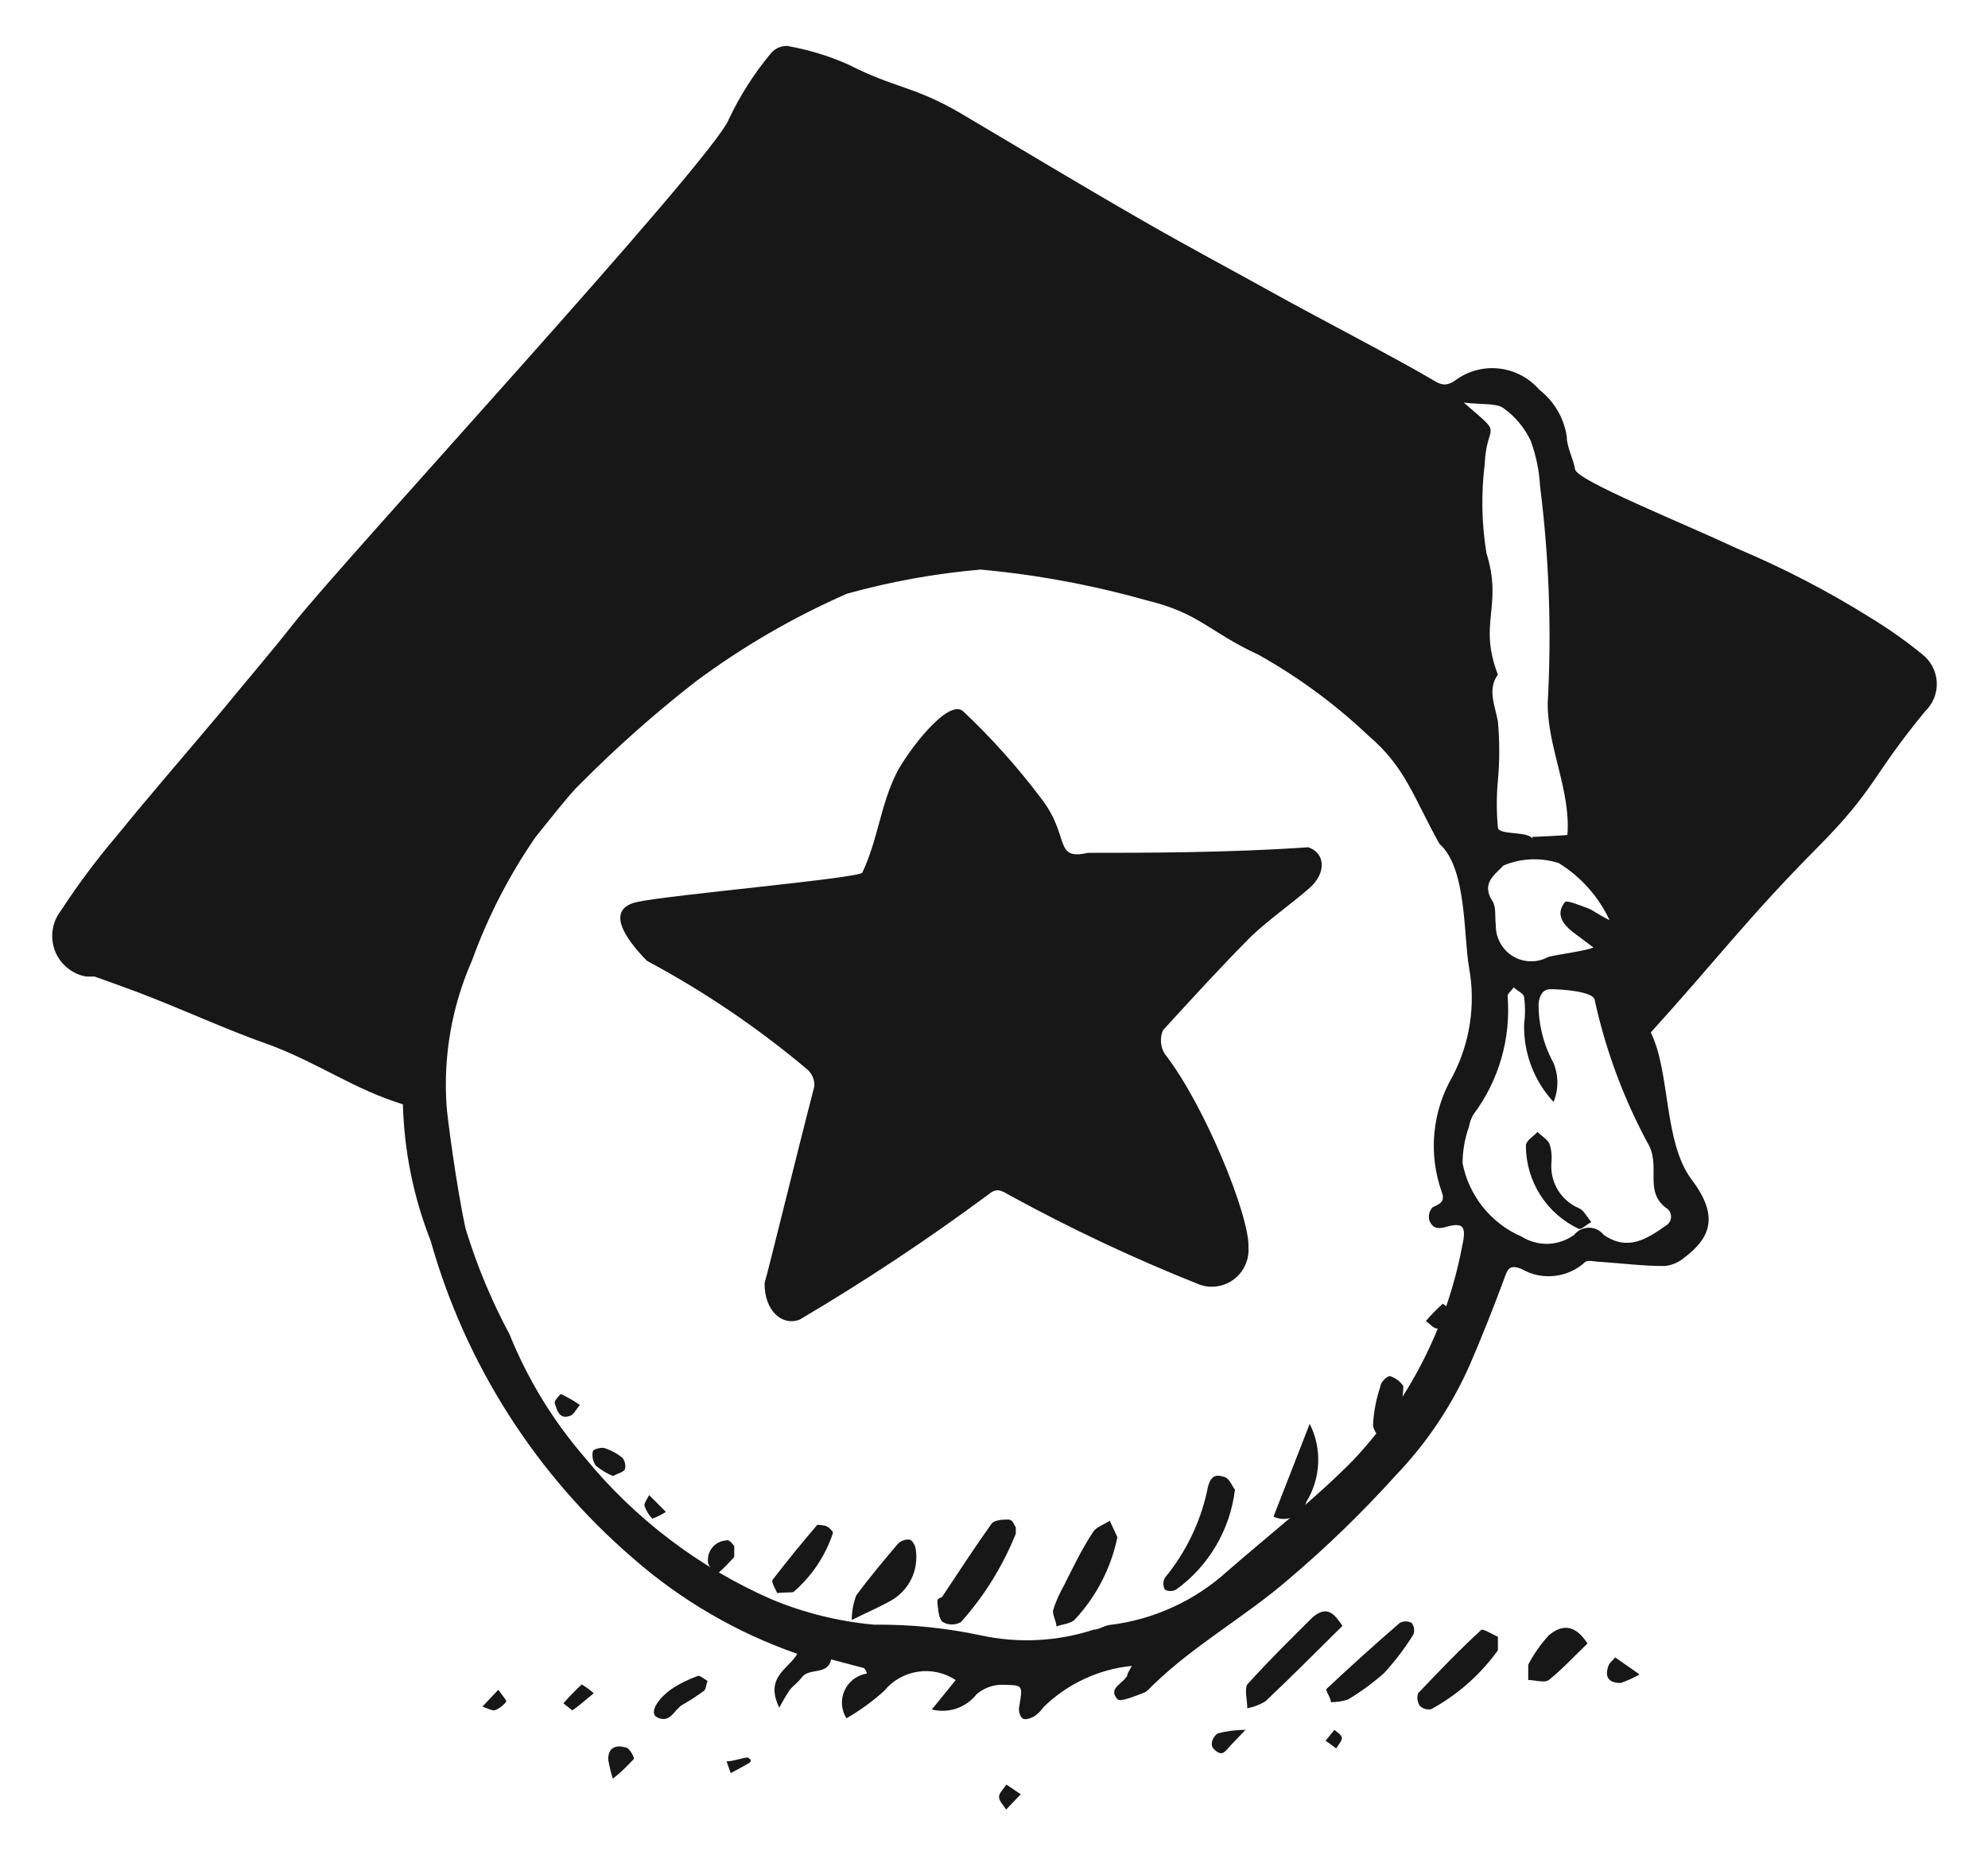 <svg width="30" height="28" viewBox="0 0 30 28" fill="none" xmlns="http://www.w3.org/2000/svg">
<path d="M17.08 25.142C16.578 25.192 16.108 25.412 15.747 25.764C15.71 25.819 15.663 25.866 15.609 25.902C15.556 25.933 15.476 25.96 15.436 25.938C15.396 25.916 15.369 25.827 15.378 25.773C15.436 25.427 15.44 25.436 15.151 25.427C15 25.42 14.852 25.471 14.738 25.569C14.66 25.669 14.554 25.744 14.434 25.785C14.314 25.826 14.185 25.831 14.062 25.8L14.422 25.356C14.254 25.244 14.05 25.199 13.851 25.23C13.651 25.26 13.47 25.363 13.342 25.52C13.167 25.677 12.977 25.816 12.773 25.933C12.734 25.871 12.711 25.8 12.706 25.727C12.701 25.653 12.714 25.58 12.745 25.513C12.775 25.446 12.822 25.388 12.88 25.343C12.939 25.299 13.007 25.269 13.08 25.258C13.08 25.227 13.053 25.182 13.031 25.173L12.542 25.044C12.493 25.289 12.213 25.164 12.098 25.316C12.049 25.387 11.969 25.44 11.916 25.507C11.859 25.593 11.807 25.682 11.76 25.773C11.533 25.307 11.902 25.191 12.031 24.96C11.119 24.642 10.277 24.152 9.551 23.516C8.085 22.253 7.023 20.587 6.498 18.724C6.24 18.068 6.099 17.372 6.08 16.667C5.338 16.436 4.836 16.062 4.093 15.778C3.493 15.569 2.907 15.302 2.316 15.067C2.018 14.947 1.716 14.844 1.427 14.738C1.391 14.738 1.338 14.738 1.298 14.738C1.192 14.719 1.094 14.672 1.012 14.604C0.929 14.535 0.866 14.447 0.828 14.347C0.79 14.246 0.779 14.138 0.795 14.032C0.811 13.927 0.854 13.826 0.92 13.742C1.175 13.352 1.454 12.977 1.756 12.622C2.276 11.982 2.818 11.36 3.347 10.729C3.711 10.284 4.071 9.867 4.422 9.422C5.147 8.493 10.769 2.404 11 1.796C11.166 1.445 11.375 1.117 11.622 0.818C11.652 0.779 11.69 0.747 11.734 0.725C11.778 0.704 11.826 0.693 11.876 0.693C12.191 0.748 12.498 0.84 12.791 0.969C13.516 1.338 13.778 1.293 14.484 1.702C15.373 2.227 16.284 2.778 17.196 3.302C17.88 3.698 18.578 4.067 19.271 4.453C19.756 4.724 21.129 5.44 21.604 5.724C21.724 5.796 21.8 5.844 21.947 5.751C22.136 5.605 22.374 5.537 22.612 5.561C22.85 5.585 23.07 5.699 23.227 5.88C23.452 6.055 23.602 6.309 23.644 6.591C23.644 6.756 23.742 6.916 23.769 7.084C23.796 7.253 25.373 7.884 26.227 8.284C26.918 8.576 27.586 8.922 28.222 9.32C28.497 9.487 28.76 9.672 29.009 9.876C29.073 9.926 29.126 9.99 29.164 10.063C29.202 10.136 29.223 10.216 29.227 10.297C29.231 10.379 29.217 10.461 29.186 10.537C29.155 10.613 29.108 10.681 29.049 10.738C28.222 11.742 28.324 11.889 27.4 12.818C26.387 13.84 25.898 14.493 24.911 15.582C25.209 16.182 25.102 17.24 25.529 17.804C25.956 18.369 25.8 18.693 25.409 18.987C25.327 19.055 25.226 19.096 25.12 19.107C24.796 19.107 24.476 19.067 24.151 19.044C24.076 19.044 23.964 19.013 23.924 19.044C23.796 19.163 23.633 19.237 23.46 19.256C23.286 19.276 23.111 19.239 22.96 19.151C22.778 19.08 22.751 19.151 22.698 19.302C22.533 19.747 22.356 20.191 22.178 20.604C21.906 21.217 21.53 21.778 21.067 22.262C20.561 22.822 20.02 23.348 19.444 23.836C18.787 24.404 18.027 24.822 17.404 25.427C17.356 25.471 17.311 25.533 17.253 25.551C17.12 25.6 16.902 25.693 16.862 25.644C16.711 25.476 16.956 25.409 17.013 25.284C17.009 25.262 17.022 25.249 17.08 25.142ZM14.796 8.596C14.115 8.655 13.441 8.777 12.782 8.96C11.97 9.316 11.2 9.763 10.489 10.293C9.878 10.77 9.297 11.285 8.751 11.836C8.609 11.964 8.2 12.489 8.08 12.636C7.683 13.211 7.362 13.836 7.124 14.493C6.822 15.177 6.689 15.925 6.738 16.671C6.738 16.778 6.893 17.947 7.027 18.547C7.195 19.097 7.417 19.63 7.689 20.138C7.963 20.817 8.348 21.446 8.827 22C9.584 22.925 10.549 23.658 11.644 24.138C12.137 24.343 12.659 24.472 13.191 24.52C13.73 24.514 14.268 24.568 14.796 24.68C15.362 24.804 15.951 24.775 16.502 24.596C16.582 24.596 16.662 24.533 16.747 24.524C17.409 24.444 18.03 24.16 18.524 23.711C19.156 23.16 19.822 22.644 20.418 22.04C21.26 21.145 21.831 20.029 22.062 18.822C22.133 18.507 22.089 18.44 21.809 18.52C21.653 18.564 21.604 18.498 21.569 18.418C21.56 18.383 21.56 18.346 21.569 18.311C21.578 18.276 21.597 18.244 21.622 18.218C21.742 18.169 21.809 18.124 21.756 17.987C21.655 17.702 21.617 17.398 21.646 17.097C21.674 16.797 21.768 16.506 21.92 16.244C22.183 15.741 22.271 15.164 22.169 14.604C22.084 14.133 22.138 13.102 21.724 12.738C21.338 12.053 21.213 11.578 20.649 11.102C20.151 10.629 19.595 10.22 18.996 9.884C18.236 9.533 18.107 9.253 17.293 9.058C16.477 8.828 15.64 8.673 14.796 8.596ZM23.444 16.631C23.147 16.311 22.987 15.886 23 15.449C23.018 15.318 23.018 15.185 23 15.053C23 14.996 22.898 14.956 22.844 14.902C22.809 14.951 22.742 15 22.751 15.04C22.801 15.676 22.618 16.308 22.236 16.818C22.202 16.874 22.18 16.936 22.169 17C22.105 17.178 22.072 17.366 22.071 17.556C22.118 17.798 22.224 18.026 22.379 18.219C22.534 18.412 22.733 18.564 22.96 18.662C23.08 18.738 23.22 18.776 23.362 18.772C23.504 18.767 23.641 18.719 23.756 18.636C23.782 18.602 23.816 18.575 23.855 18.557C23.893 18.538 23.935 18.529 23.978 18.529C24.02 18.529 24.063 18.538 24.101 18.557C24.14 18.575 24.173 18.602 24.2 18.636C24.564 18.889 24.853 18.698 25.138 18.498C25.162 18.484 25.182 18.465 25.196 18.441C25.21 18.417 25.217 18.39 25.217 18.362C25.217 18.335 25.21 18.308 25.196 18.284C25.182 18.26 25.162 18.24 25.138 18.227C24.8 17.969 25.076 17.587 24.858 17.24C24.497 16.567 24.231 15.848 24.067 15.102C24.067 14.956 23.529 14.929 23.404 14.929C23.28 14.929 23.236 15.018 23.218 15.138C23.214 15.454 23.292 15.767 23.444 16.044C23.521 16.233 23.521 16.443 23.444 16.631ZM23.12 12.631C23.147 12.631 23.622 12.609 23.653 12.6C23.707 11.933 23.347 11.267 23.356 10.604C23.416 9.513 23.377 8.418 23.24 7.333C23.227 7.099 23.179 6.869 23.098 6.649C23.005 6.454 22.864 6.286 22.689 6.16C22.573 6.08 22.378 6.111 22.089 6.076C22.72 6.622 22.436 6.333 22.404 7.013C22.35 7.457 22.359 7.906 22.431 8.347C22.684 9.156 22.302 9.396 22.604 10.182C22.44 10.404 22.564 10.658 22.604 10.889C22.631 11.185 22.631 11.482 22.604 11.778C22.582 12.014 22.582 12.252 22.604 12.489C22.613 12.613 23.076 12.533 23.129 12.667L23.12 12.631ZM24.284 13.876C24.117 13.526 23.854 13.231 23.524 13.027C23.251 12.938 22.954 12.951 22.689 13.062C22.564 13.196 22.347 13.329 22.52 13.596C22.582 13.689 22.556 13.84 22.573 13.969C22.572 14.062 22.595 14.153 22.641 14.234C22.686 14.316 22.751 14.383 22.831 14.432C22.91 14.48 23.001 14.506 23.094 14.508C23.186 14.511 23.278 14.489 23.36 14.444C23.449 14.413 23.969 14.347 24.044 14.298L23.729 14.062C23.587 13.947 23.471 13.8 23.613 13.618C23.644 13.578 23.831 13.662 23.938 13.698C24.044 13.733 24.089 13.791 24.293 13.889L24.284 13.876Z" fill="#171717"/>
<path d="M20.258 24.538C19.871 24.92 19.493 25.302 19.098 25.675C19.013 25.727 18.92 25.763 18.822 25.782C18.822 25.662 18.778 25.493 18.822 25.422C19.138 25.071 19.476 24.738 19.813 24.404C20.031 24.222 20.142 24.364 20.258 24.538Z" fill="#171717"/>
<path d="M22.604 24.702C22.604 24.818 22.604 24.876 22.604 24.907C22.339 25.275 21.994 25.579 21.596 25.796C21.566 25.801 21.535 25.8 21.505 25.791C21.476 25.783 21.449 25.767 21.427 25.747C21.408 25.719 21.396 25.687 21.391 25.654C21.386 25.621 21.39 25.587 21.4 25.555C21.707 25.231 22.018 24.907 22.347 24.604C22.36 24.564 22.52 24.667 22.604 24.702Z" fill="#171717"/>
<path d="M20.084 25.689C20.084 25.622 19.996 25.511 20.018 25.489C20.378 25.151 20.747 24.818 21.124 24.493C21.152 24.478 21.182 24.47 21.213 24.47C21.244 24.47 21.275 24.478 21.302 24.493C21.321 24.517 21.334 24.546 21.338 24.576C21.343 24.607 21.34 24.638 21.329 24.667C21.2 24.876 21.051 25.072 20.884 25.253C20.716 25.401 20.535 25.534 20.342 25.649C20.259 25.676 20.172 25.69 20.084 25.689Z" fill="#171717"/>
<path d="M23.956 24.804C23.764 24.987 23.582 25.187 23.373 25.355C23.307 25.404 23.169 25.355 23.062 25.355C23.062 25.276 23.062 25.182 23.062 25.124C23.145 24.963 23.25 24.813 23.373 24.68C23.6 24.489 23.791 24.547 23.956 24.804Z" fill="#171717"/>
<path d="M10.676 25.369C10.653 25.436 10.653 25.493 10.627 25.515C10.521 25.593 10.412 25.665 10.298 25.729C10.173 25.8 10.116 26.022 9.911 25.916C9.8 25.853 9.911 25.653 10.124 25.498C10.251 25.412 10.389 25.344 10.533 25.293C10.556 25.28 10.631 25.342 10.676 25.369Z" fill="#171717"/>
<path d="M24.742 25.271C24.651 25.322 24.556 25.366 24.458 25.4C24.324 25.4 24.231 25.351 24.253 25.213C24.276 25.076 24.329 25.08 24.373 25.013L24.742 25.271Z" fill="#171717"/>
<path d="M9.249 26.844C9.217 26.749 9.193 26.651 9.178 26.551C9.178 26.364 9.307 26.333 9.44 26.373C9.498 26.373 9.578 26.529 9.564 26.547C9.467 26.654 9.362 26.754 9.249 26.844Z" fill="#171717"/>
<path d="M18.796 26.107C18.671 26.24 18.591 26.316 18.52 26.4C18.449 26.484 18.4 26.476 18.32 26.4C18.24 26.324 18.32 26.191 18.378 26.16C18.514 26.125 18.655 26.107 18.796 26.107Z" fill="#171717"/>
<path d="M8.96 25.555C8.827 25.662 8.738 25.747 8.636 25.813C8.636 25.813 8.547 25.742 8.502 25.707C8.589 25.607 8.681 25.512 8.778 25.422C8.843 25.46 8.904 25.505 8.96 25.555Z" fill="#171717"/>
<path d="M15.404 27.08L15.182 27.311C15.147 27.249 15.076 27.182 15.076 27.12C15.076 27.058 15.147 26.995 15.187 26.933L15.404 27.08Z" fill="#171717"/>
<path d="M11.329 26.56C11.329 26.56 11.329 26.605 11.302 26.609C11.213 26.662 11.12 26.711 11.027 26.76L10.964 26.582C11.067 26.582 11.169 26.538 11.276 26.524C11.289 26.52 11.311 26.547 11.329 26.56Z" fill="#171717"/>
<path d="M7.52 25.502C7.582 25.591 7.649 25.667 7.64 25.68C7.595 25.741 7.533 25.787 7.462 25.813C7.409 25.813 7.342 25.778 7.28 25.756L7.52 25.502Z" fill="#171717"/>
<path d="M20.164 26.387L20.004 26.271L20.138 26.107C20.178 26.147 20.24 26.178 20.249 26.222C20.258 26.267 20.204 26.32 20.164 26.387Z" fill="#171717"/>
<path d="M11.538 19.364C11.596 19.173 12.022 17.422 12.289 16.395C12.292 16.345 12.283 16.294 12.262 16.247C12.241 16.201 12.209 16.16 12.169 16.129C11.426 15.505 10.62 14.96 9.764 14.502C9.418 14.151 9.138 13.72 9.613 13.613C10.089 13.507 12.982 13.253 13.013 13.169C13.249 12.671 13.284 12.16 13.529 11.667C13.689 11.351 14.32 10.511 14.542 10.742C14.968 11.144 15.359 11.582 15.711 12.049C16.156 12.622 15.893 12.991 16.418 12.871C17.267 12.871 18.529 12.871 19.742 12.787C20.004 12.876 20.013 13.173 19.773 13.391C19.533 13.609 19.165 13.862 18.884 14.129C18.44 14.573 17.996 15.062 17.551 15.547C17.526 15.604 17.515 15.667 17.52 15.73C17.524 15.793 17.544 15.853 17.578 15.907C18.178 16.675 18.862 18.36 18.84 18.827C18.846 18.918 18.83 19.009 18.792 19.091C18.755 19.175 18.698 19.247 18.626 19.303C18.554 19.359 18.469 19.396 18.38 19.411C18.29 19.427 18.198 19.42 18.111 19.391C17.118 18.997 16.15 18.541 15.213 18.027C15.102 17.96 15.031 17.929 14.916 18.027C14 18.706 13.049 19.337 12.067 19.916C11.8 20.018 11.533 19.778 11.538 19.364Z" fill="#171717"/>
<path d="M15.329 23.049C15.329 23.102 15.329 23.129 15.329 23.147C15.132 23.636 14.853 24.087 14.502 24.48C14.46 24.504 14.413 24.517 14.364 24.517C14.316 24.517 14.269 24.504 14.227 24.48C14.164 24.431 14.16 24.298 14.147 24.2C14.133 24.102 14.196 24.129 14.222 24.093C14.467 23.724 14.707 23.355 14.964 22.995C15.004 22.942 15.124 22.933 15.209 22.933C15.293 22.933 15.302 23.022 15.329 23.049Z" fill="#171717"/>
<path d="M18.636 22.48C18.601 22.78 18.503 23.069 18.35 23.329C18.197 23.589 17.992 23.815 17.747 23.991C17.721 24.005 17.692 24.012 17.662 24.012C17.633 24.012 17.604 24.005 17.578 23.991C17.563 23.964 17.556 23.933 17.556 23.902C17.556 23.871 17.563 23.841 17.578 23.813C17.889 23.437 18.106 22.992 18.213 22.516C18.24 22.356 18.289 22.231 18.449 22.284C18.556 22.293 18.596 22.444 18.636 22.48Z" fill="#171717"/>
<path d="M16.862 23.2C16.766 23.664 16.545 24.093 16.222 24.44C16.16 24.507 16.036 24.511 15.942 24.547C15.942 24.462 15.876 24.373 15.893 24.298C15.932 24.174 15.984 24.055 16.049 23.942C16.187 23.667 16.32 23.387 16.493 23.124C16.542 23.044 16.662 23.009 16.747 22.951L16.862 23.2Z" fill="#171717"/>
<path d="M12.853 24.449C12.854 24.323 12.877 24.198 12.92 24.08C13.116 23.813 13.333 23.556 13.547 23.302C13.569 23.279 13.596 23.261 13.626 23.25C13.656 23.238 13.688 23.233 13.72 23.236C13.764 23.236 13.813 23.324 13.818 23.378C13.844 23.533 13.82 23.692 13.751 23.833C13.682 23.974 13.57 24.09 13.431 24.165C13.262 24.258 13.089 24.333 12.853 24.449Z" fill="#171717"/>
<path d="M19.218 22.889L19.764 21.489C19.857 21.672 19.901 21.877 19.892 22.082C19.884 22.287 19.823 22.487 19.716 22.662C19.702 22.713 19.677 22.759 19.643 22.799C19.61 22.839 19.567 22.871 19.52 22.892C19.472 22.914 19.421 22.925 19.368 22.924C19.316 22.924 19.265 22.912 19.218 22.889Z" fill="#171717"/>
<path d="M11.729 24.044C11.702 23.978 11.636 23.88 11.658 23.844C11.876 23.56 12.102 23.284 12.333 23.013C12.333 23.013 12.44 23.013 12.484 23.04C12.529 23.067 12.578 23.124 12.569 23.138C12.455 23.483 12.249 23.79 11.973 24.027C11.924 24.04 11.844 24.027 11.729 24.044Z" fill="#171717"/>
<path d="M20.893 21.809C20.831 21.707 20.72 21.6 20.72 21.498C20.731 21.302 20.768 21.11 20.831 20.924C20.831 20.862 20.938 20.76 20.978 20.769C21.059 20.795 21.13 20.849 21.178 20.92C21.168 21.214 21.093 21.502 20.96 21.764L20.893 21.809Z" fill="#171717"/>
<path d="M11.08 23.333C11.08 23.409 11.08 23.471 11.08 23.498C10.997 23.592 10.908 23.681 10.813 23.764C10.769 23.702 10.684 23.64 10.684 23.573C10.68 23.534 10.684 23.494 10.695 23.457C10.707 23.419 10.726 23.384 10.751 23.353C10.776 23.323 10.807 23.298 10.843 23.28C10.878 23.262 10.916 23.252 10.956 23.249C11 23.227 11.049 23.293 11.08 23.333Z" fill="#171717"/>
<path d="M9.249 22.276C9.156 22.237 9.069 22.185 8.991 22.12C8.969 22.089 8.954 22.053 8.946 22.016C8.938 21.978 8.939 21.94 8.947 21.902C8.947 21.876 9.067 21.84 9.116 21.853C9.216 21.884 9.309 21.934 9.391 22C9.411 22.024 9.425 22.052 9.431 22.082C9.438 22.112 9.438 22.143 9.431 22.173C9.409 22.218 9.329 22.236 9.249 22.276Z" fill="#171717"/>
<path d="M21.987 19.867C21.867 19.951 21.796 20.031 21.716 20.049C21.636 20.067 21.582 19.978 21.516 19.938C21.596 19.845 21.682 19.757 21.773 19.675C21.851 19.732 21.922 19.796 21.987 19.867Z" fill="#171717"/>
<path d="M8.751 21.204C8.693 21.271 8.662 21.342 8.613 21.364C8.436 21.436 8.404 21.276 8.369 21.169C8.369 21.138 8.453 21.036 8.467 21.04C8.566 21.087 8.661 21.142 8.751 21.204Z" fill="#171717"/>
<path d="M10.049 22.818C9.985 22.859 9.916 22.893 9.844 22.92C9.789 22.864 9.748 22.795 9.724 22.72C9.724 22.676 9.769 22.618 9.796 22.564L10.049 22.818Z" fill="#171717"/>
<path d="M24.013 18.444C23.924 18.493 23.867 18.556 23.827 18.547C23.587 18.435 23.385 18.257 23.243 18.034C23.102 17.812 23.026 17.553 23.027 17.289C23.027 17.213 23.142 17.151 23.2 17.084C23.262 17.142 23.347 17.191 23.382 17.262C23.411 17.348 23.421 17.439 23.413 17.529C23.398 17.674 23.429 17.82 23.501 17.946C23.574 18.072 23.685 18.172 23.818 18.231C23.889 18.253 23.933 18.342 24.013 18.444Z" fill="#171717"/>
</svg>
